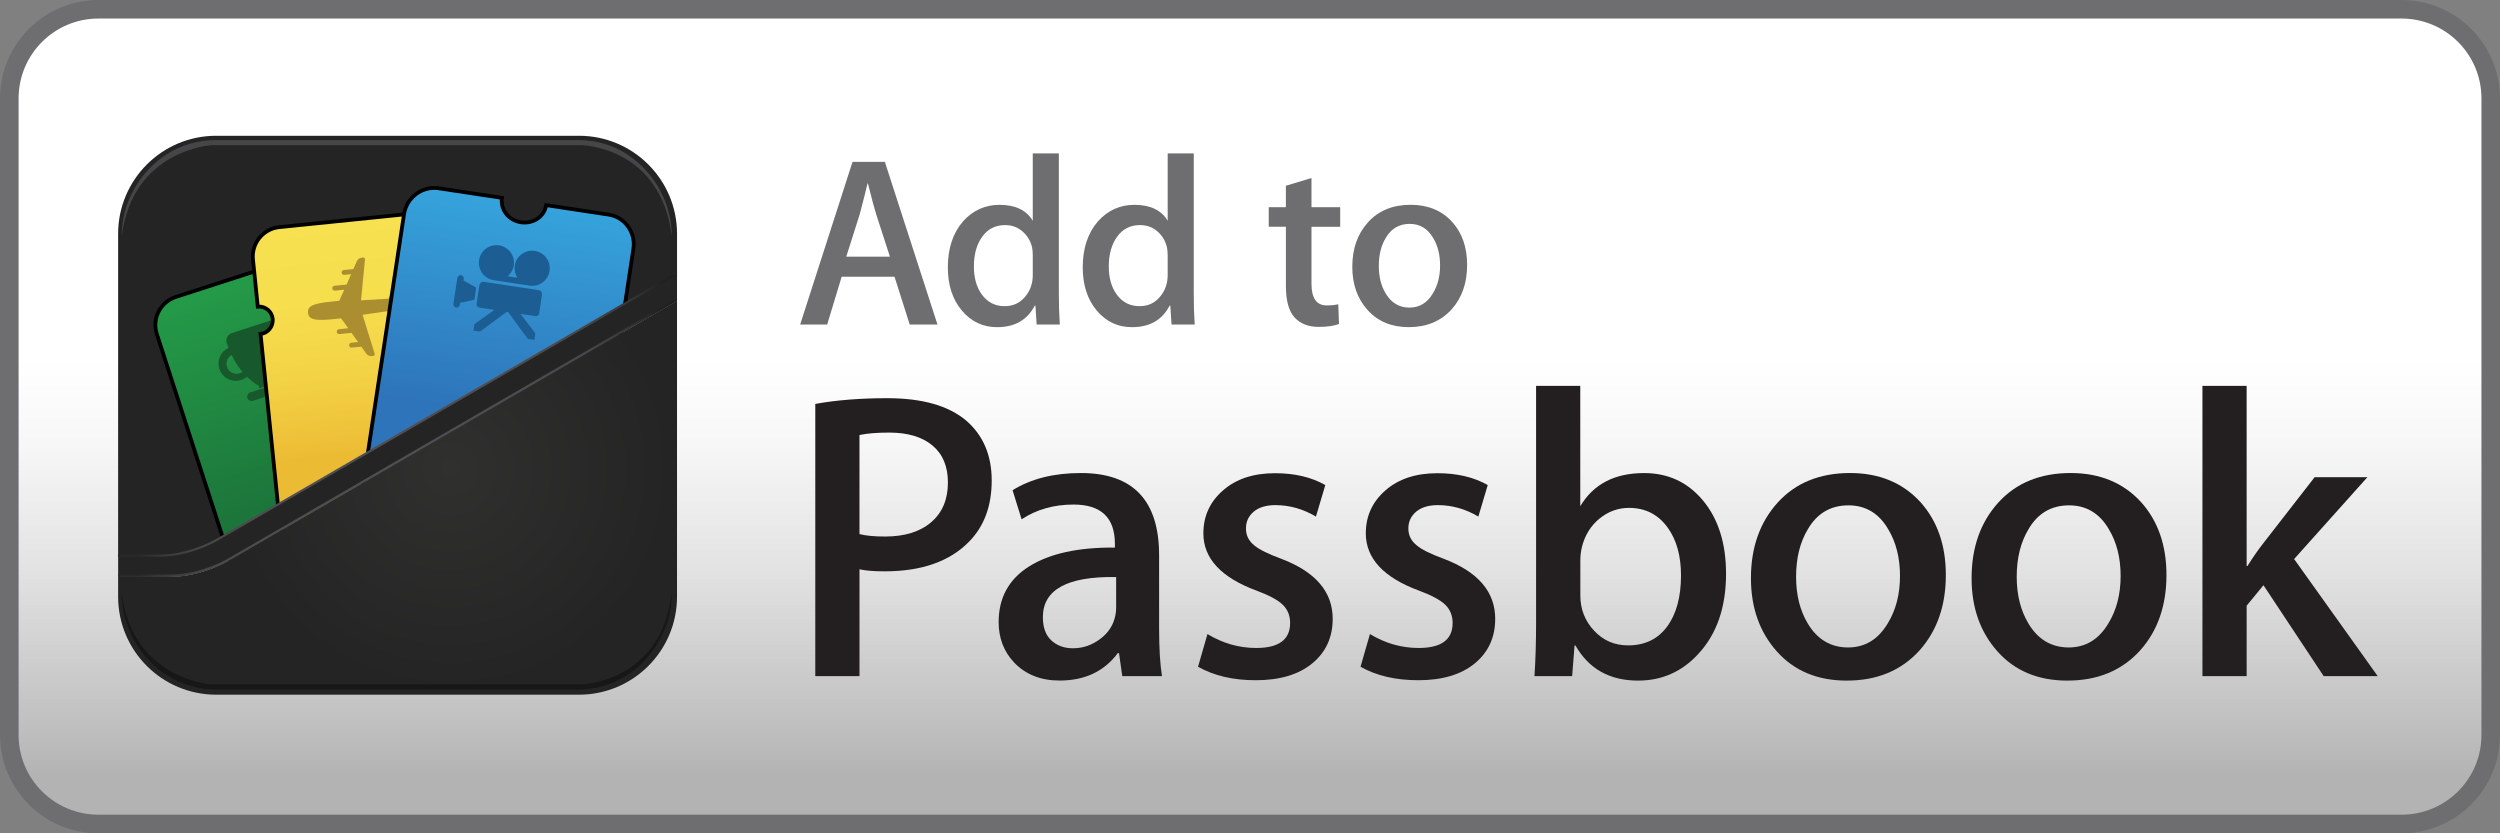 <?xml version="1.0" encoding="utf-8"?>
<!-- Generator: Adobe Illustrator 15.1.0, SVG Export Plug-In . SVG Version: 6.00 Build 0)  -->
<!DOCTYPE svg PUBLIC "-//W3C//DTD SVG 1.1//EN" "http://www.w3.org/Graphics/SVG/1.1/DTD/svg11.dtd">
<svg version="1.1" id="Layer_1" xmlns="http://www.w3.org/2000/svg" xmlns:xlink="http://www.w3.org/1999/xlink" x="0px" y="0px"
	 width="120px" height="40px" viewBox="0 0 120 40" enable-background="new 0 0 120 40" xml:space="preserve">
<rect x="0" y="0" width="120" height="40" fill="#808080" stroke="none"/>
<g>
	<g>
		<path fill="#6E6E71" d="M115.273,40H4.726C2.12,40,0,37.883,0,35.281V4.721C0,2.118,2.12,0,4.726,0h110.547
			C117.879,0,120,2.118,120,4.721v30.56C120,37.883,117.879,40,115.273,40L115.273,40z"/>
		
			<linearGradient id="SVGID_1_" gradientUnits="userSpaceOnUse" x1="60.001" y1="571.89" x2="60.001" y2="610.106" gradientTransform="matrix(1 0 0 1 0 -571)">
			<stop  offset="0.429" style="stop-color:#FFFFFF"/>
			<stop  offset="0.534" style="stop-color:#F7F7F7"/>
			<stop  offset="0.695" style="stop-color:#E2E2E2"/>
			<stop  offset="0.891" style="stop-color:#BFBFBF"/>
			<stop  offset="0.951" style="stop-color:#B3B3B3"/>
		</linearGradient>
		<path fill="url(#SVGID_1_)" d="M119.109,35.281c0,2.113-1.715,3.824-3.836,3.824H4.726c-2.117,0-3.833-1.711-3.833-3.824V4.721
			c0-2.112,1.716-3.831,3.833-3.831h110.547c2.121,0,3.836,1.718,3.836,3.831V35.281z"/>
		<path fill="#242424" d="M10.57,25.816l21.692-12.565h0.236v-2.027c0-2.6-2.108-4.707-4.706-4.707H10.377
			c-2.6,0-4.707,2.107-4.707,4.707v15.44c0.346,0,0.948,0,1.964,0C9.249,26.664,10.57,25.816,10.57,25.816z"/>
		
			<linearGradient id="SVGID_2_" gradientUnits="userSpaceOnUse" x1="-1617.638" y1="1834.125" x2="-1617.638" y2="1848.34" gradientTransform="matrix(0.951 -0.308 0.308 0.951 985.812 -2230.484)">
			<stop  offset="0" style="stop-color:#259E49"/>
			<stop  offset="1" style="stop-color:#1A6E38"/>
		</linearGradient>
		<path fill="url(#SVGID_2_)" stroke="#000000" stroke-width="0.183" stroke-miterlimit="10" d="M18.13,12.601l4.161,12.838
			c0.241,0.744-0.166,1.541-0.91,1.78l-7.908,2.565c-0.744,0.24-1.542-0.167-1.783-0.911L7.528,16.036
			c-0.241-0.743,0.167-1.542,0.911-1.783l7.908-2.562C17.09,11.45,17.888,11.857,18.13,12.601z"/>
		<path fill="#17582C" d="M12.456,18.532l-0.037,0.012l0.029,0.092l2.251-0.729l-0.03-0.092l-0.244,0.079
			c0.095-0.182,0.539-1.147,0.063-2.613c-0.055-0.168-0.273-0.295-0.433-0.242l-2.946,0.954c-0.158,0.052-0.289,0.274-0.233,0.446
			c0.028,0.088,0.06,0.174,0.091,0.255c-0.375,0.176-0.569,0.606-0.438,1.011c0.142,0.437,0.61,0.676,1.047,0.533
			c0.105-0.033,0.198-0.086,0.278-0.153C12.134,18.358,12.372,18.491,12.456,18.532z M11.501,17.921
			c-0.253,0.082-0.524-0.056-0.606-0.309c-0.072-0.223,0.026-0.46,0.224-0.57c0.162,0.334,0.342,0.599,0.519,0.81
			C11.598,17.88,11.551,17.905,11.501,17.921z"/>
		<path fill="#17582C" d="M14.979,17.876l-2.972,0.964c-0.107,0.036-0.165,0.153-0.129,0.263c0.036,0.109,0.151,0.172,0.258,0.138
			l2.971-0.964c0.107-0.035,0.165-0.152,0.129-0.263C15.201,17.903,15.085,17.844,14.979,17.876z"/>
		
			<linearGradient id="SVGID_3_" gradientUnits="userSpaceOnUse" x1="17.612" y1="581.477" x2="18.662" y2="592.72" gradientTransform="matrix(1 0 0 1 0 -571)">
			<stop  offset="0" style="stop-color:#F7E150"/>
			<stop  offset="0.343" style="stop-color:#F6DE4D"/>
			<stop  offset="0.639" style="stop-color:#F3D346"/>
			<stop  offset="0.917" style="stop-color:#EEC139"/>
			<stop  offset="0.994" style="stop-color:#ECBB34"/>
		</linearGradient>
		<path fill="url(#SVGID_3_)" stroke="#000000" stroke-width="0.183" stroke-miterlimit="10" d="M23.575,14.902
			c-0.363,0.037-0.687-0.228-0.724-0.591s0.227-0.687,0.59-0.724c0.006,0,0.012,0,0.019-0.001l-0.231-2.261
			c-0.079-0.779-0.774-1.345-1.552-1.266l-8.27,0.843c-0.778,0.08-1.344,0.775-1.265,1.553l0.231,2.262
			c0.359-0.032,0.679,0.23,0.716,0.59c0.036,0.36-0.224,0.683-0.583,0.723l1.005,9.852c0.079,0.779,0.774,1.345,1.553,1.267
			l8.271-0.844c0.777-0.08,1.344-0.773,1.265-1.554L23.593,14.9C23.587,14.9,23.581,14.902,23.575,14.902z"/>
		<path fill="#AA8E30" d="M19.13,14.418c0,0,0.184-0.599,0.153-0.892c-0.004-0.043-0.041-0.078-0.083-0.074l-0.08,0.008
			c-0.051,0.006-0.077,0.049-0.1,0.106c-0.016,0.039-0.371,0.771-0.371,0.771l-1.318,0.079c0,0,0.173-1.849,0.184-1.905
			c0.018-0.088,0.004-0.162-0.114-0.15c-0.148,0.016-0.221,0.072-0.273,0.177c-0.009,0.019-0.074,0.167-0.166,0.374l-0.458,0.047
			c-0.065,0.007-0.112,0.064-0.105,0.13c0.006,0.064,0.064,0.111,0.129,0.106l0.326-0.034c-0.07,0.158-0.145,0.33-0.218,0.497
			l-0.581,0.059c-0.065,0.006-0.112,0.064-0.105,0.129c0.006,0.064,0.064,0.111,0.129,0.105l0.447-0.047
			c-0.11,0.248-0.203,0.451-0.242,0.534l-0.387,0.04c-0.872,0.09-1.145,0.209-1.111,0.542c0.034,0.335,0.371,0.386,1.248,0.296
			l0.338-0.035c0.059,0.077,0.189,0.258,0.344,0.475l-0.448,0.046c-0.064,0.006-0.112,0.063-0.105,0.13
			c0.007,0.064,0.064,0.111,0.13,0.104l0.581-0.059c0.105,0.148,0.214,0.303,0.314,0.442l-0.327,0.032
			c-0.064,0.008-0.111,0.064-0.105,0.129c0.007,0.065,0.064,0.113,0.129,0.106l0.458-0.047c0.132,0.187,0.226,0.319,0.239,0.335
			c0.072,0.092,0.156,0.133,0.303,0.118c0.118-0.012,0.116-0.088,0.081-0.171c-0.022-0.052-0.562-1.81-0.562-1.81l1.308-0.189
			c0,0,0.491,0.626,0.515,0.663c0.033,0.049,0.067,0.088,0.119,0.082l0.082-0.008c0.042-0.006,0.07-0.047,0.065-0.091
			c-0.03-0.294-0.329-0.84-0.329-0.84L19.13,14.418z"/>
		
			<linearGradient id="SVGID_4_" gradientUnits="userSpaceOnUse" x1="654.158" y1="-108.523" x2="654.158" y2="-97.369" gradientTransform="matrix(0.989 0.15 -0.15 0.989 -637.934 19.16)">
			<stop  offset="0" style="stop-color:#35A2DB"/>
			<stop  offset="0.894" style="stop-color:#2E74BA"/>
		</linearGradient>
		<path fill="url(#SVGID_4_)" stroke="#000000" stroke-width="0.183" stroke-miterlimit="10" d="M29.221,10.302l-3.004-0.456
			c-0.083,0.544-0.625,0.912-1.211,0.823c-0.587-0.088-0.996-0.601-0.914-1.172L21.01,9.03c-0.773-0.09-1.497,0.467-1.615,1.24
			l-2.016,13.314c-0.118,0.771,0.413,1.493,1.186,1.609l8.212,1.244c0.773,0.117,1.494-0.414,1.61-1.188l2.017-13.314
			C30.521,11.165,29.995,10.419,29.221,10.302z"/>
		<polygon fill="#1C5E93" points="21.897,14.765 21.893,14.763 21.887,14.763 		"/>
		<path fill="#1C5E93" d="M22.857,13.802l-0.613-0.338l0.015-0.072c0.012-0.086-0.045-0.167-0.13-0.182
			c-0.086-0.011-0.165,0.049-0.178,0.135l-0.188,1.236c-0.013,0.086,0.044,0.166,0.13,0.182c0.085,0.011,0.166-0.049,0.179-0.135
			l0.014-0.093l0.687-0.146L22.857,13.802z"/>
		<path fill="#1C5E93" d="M25.881,15.04l0.136-0.902c0.014-0.088-0.044-0.168-0.133-0.206l-2.692-0.409
			c-0.089,0.012-0.167,0.071-0.18,0.159l-0.137,0.903c-0.013,0.089,0.044,0.167,0.132,0.18l0.721,0.11l-0.956,0.685l-0.047,0.31
			l0.311,0.048l1.292-0.952l0.058,0.009l0.951,1.293l0.312,0.047l0.047-0.312l-0.711-0.936l0.716,0.107
			C25.789,15.187,25.868,15.129,25.881,15.04z"/>
		<path fill="#1C5E93" d="M26.378,13.003c0.07-0.461-0.247-0.891-0.708-0.961c-0.461-0.068-0.891,0.248-0.961,0.708
			c-0.032,0.211,0.018,0.413,0.124,0.581L24.37,13.26c0.151-0.127,0.259-0.308,0.291-0.52c0.07-0.463-0.247-0.894-0.706-0.964
			c-0.46-0.068-0.89,0.248-0.96,0.711c-0.069,0.455,0.237,0.88,0.686,0.959l0,0l0.02,0.004c0.001,0,0.001,0,0.002,0s0.001,0,0.002,0
			l1.692,0.258c0.007,0,0.015,0.001,0.022,0.002c0.007,0.002,0.014,0.004,0.021,0.004h0.001l0,0
			C25.893,13.77,26.31,13.456,26.378,13.003z"/>
		<path fill="#242424" d="M8.159,27.686c1.613,0,2.934-0.846,2.934-0.846l21.404-12.4v-1.188h-0.236L10.57,25.816
			c0,0-1.321,0.848-2.935,0.848c-1.017,0-1.618,0-1.964,0v1.021C6.2,27.686,6.987,27.686,8.159,27.686z"/>
		
			<radialGradient id="SVGID_5_" cx="21.599" cy="593.503" r="10.663" gradientTransform="matrix(1 0 0 1 0 -571)" gradientUnits="userSpaceOnUse">
			<stop  offset="0" style="stop-color:#30302F"/>
			<stop  offset="1" style="stop-color:#242424"/>
		</radialGradient>
		<path fill="url(#SVGID_5_)" d="M8.159,27.686c-1.172,0-1.959,0-2.489,0v0.953c0,2.601,2.107,4.706,4.707,4.706h17.414
			c2.598,0,4.706-2.105,4.706-4.706v-14.2l-21.404,12.4C11.093,26.84,9.772,27.686,8.159,27.686z"/>
		<path fill="#454647" d="M5.84,11.356c0-0.799,0.203-1.552,0.559-2.208c0.785-1.444,2.211-2.425,3.969-2.425h17.377
			c1.774,0,3.185,0.998,3.963,2.463c0.344,0.646,0.539,1.386,0.539,2.17c-0.515-4.311-4.319-4.387-4.319-4.387s-14.403,0-17.782,0
			C10.147,6.97,6.356,7.188,5.84,11.356z"/>
		<path fill="#171718" d="M5.84,28.458c0,0.8,0.203,1.551,0.559,2.209c0.785,1.442,2.211,2.426,3.969,2.426h17.377
			c1.774,0,3.185-1,3.963-2.464c0.344-0.646,0.539-1.386,0.539-2.171c-0.515,4.31-4.319,4.39-4.319,4.39s-14.403,0-17.782,0
			C10.147,32.848,6.356,32.627,5.84,28.458z"/>
		<g>
			<path fill="#231F20" d="M47.602,23.062c0,1.218-0.359,2.192-1.077,2.928c-0.927,0.955-2.279,1.434-4.055,1.434
				c-0.522,0-0.927-0.031-1.214-0.098v5.128h-2.122V19.388c1.009-0.184,2.162-0.275,3.458-0.275c1.677,0,2.94,0.36,3.792,1.08
				C47.195,20.9,47.602,21.855,47.602,23.062z M45.5,23.159c0-0.772-0.248-1.365-0.744-1.777c-0.495-0.413-1.187-0.618-2.073-0.618
				c-0.587,0-1.062,0.038-1.428,0.117v4.755c0.3,0.078,0.71,0.117,1.232,0.117c0.939,0,1.675-0.229,2.21-0.688
				C45.232,24.607,45.5,23.973,45.5,23.159z"/>
			<path fill="#231F20" d="M55.775,32.453h-1.906l-0.157-1.102h-0.059c-0.655,0.879-1.585,1.315-2.79,1.315
				c-0.904,0-1.631-0.288-2.181-0.862c-0.498-0.523-0.747-1.174-0.747-1.945c0-1.166,0.488-2.058,1.464-2.672
				c0.976-0.615,2.348-0.918,4.116-0.904v-0.178c0-1.256-0.662-1.887-1.984-1.887c-0.943,0-1.775,0.235-2.495,0.707l-0.433-1.395
				c0.891-0.553,1.984-0.825,3.281-0.825c2.502,0,3.753,1.315,3.753,3.949v3.517C55.638,31.13,55.684,31.891,55.775,32.453z
				 M53.575,29.172v-1.474c-2.345-0.039-3.517,0.603-3.517,1.926c0,0.498,0.137,0.871,0.41,1.12
				c0.273,0.249,0.619,0.373,1.036,0.373c0.469,0,0.902-0.146,1.299-0.442c0.397-0.295,0.642-0.671,0.733-1.13
				C53.562,29.439,53.575,29.316,53.575,29.172z"/>
			<path fill="#231F20" d="M63.969,29.702c0,0.892-0.328,1.604-0.982,2.142s-1.561,0.807-2.711,0.807
				c-1.087,0-2.01-0.217-2.77-0.647l0.452-1.569c0.733,0.443,1.513,0.668,2.338,0.668c1.087,0,1.63-0.399,1.63-1.199
				c0-0.354-0.116-0.646-0.354-0.875c-0.233-0.229-0.653-0.455-1.256-0.678c-1.703-0.629-2.554-1.547-2.554-2.75
				c0-0.826,0.314-1.515,0.943-2.062c0.629-0.551,1.46-0.825,2.495-0.825c0.942,0,1.747,0.188,2.415,0.569l-0.45,1.513
				c-0.615-0.366-1.265-0.55-1.945-0.55c-0.444,0-0.793,0.105-1.041,0.314c-0.249,0.209-0.373,0.479-0.373,0.805
				c0,0.328,0.13,0.597,0.393,0.807c0.223,0.196,0.655,0.412,1.297,0.648C63.143,27.443,63.969,28.405,63.969,29.702z"/>
			<path fill="#231F20" d="M71.77,29.702c0,0.892-0.328,1.604-0.981,2.142c-0.655,0.537-1.562,0.807-2.712,0.807
				c-1.088,0-2.012-0.217-2.771-0.647l0.451-1.569c0.732,0.443,1.514,0.668,2.338,0.668c1.088,0,1.631-0.399,1.631-1.199
				c0-0.354-0.117-0.646-0.354-0.875c-0.234-0.229-0.655-0.455-1.258-0.678c-1.702-0.629-2.555-1.547-2.555-2.75
				c0-0.826,0.313-1.515,0.942-2.062c0.628-0.551,1.46-0.825,2.495-0.825c0.941,0,1.748,0.188,2.416,0.569l-0.451,1.513
				c-0.615-0.366-1.266-0.55-1.943-0.55c-0.445,0-0.793,0.105-1.041,0.314c-0.25,0.209-0.375,0.479-0.375,0.805
				c0,0.328,0.131,0.597,0.395,0.807c0.223,0.196,0.654,0.412,1.297,0.648C70.943,27.443,71.77,28.405,71.77,29.702z"/>
			<path fill="#231F20" d="M82.85,27.541c0,1.611-0.445,2.896-1.336,3.852c-0.785,0.854-1.748,1.276-2.889,1.276
				c-1.361,0-2.363-0.562-3.006-1.688h-0.04l-0.117,1.475h-1.808c0.052-0.771,0.078-1.631,0.078-2.574V18.522h2.121v5.776
				c0.633-1.062,1.652-1.591,3.062-1.591c1.159,0,2.104,0.441,2.836,1.326S82.85,26.087,82.85,27.541z M80.688,27.62
				c0-0.931-0.209-1.69-0.627-2.279c-0.459-0.642-1.082-0.963-1.867-0.963c-0.522,0-0.994,0.17-1.414,0.511
				c-0.42,0.342-0.7,0.793-0.846,1.355c-0.053,0.223-0.078,0.445-0.078,0.668v1.67c0,0.654,0.22,1.219,0.658,1.689
				c0.438,0.473,0.984,0.707,1.641,0.707c0.8,0,1.422-0.302,1.865-0.902C80.465,29.475,80.688,28.654,80.688,27.62z"/>
			<path fill="#231F20" d="M93.4,27.6c0,1.469-0.42,2.674-1.258,3.615c-0.877,0.971-2.043,1.454-3.498,1.454
				c-1.4,0-2.519-0.465-3.351-1.396s-1.248-2.104-1.248-3.519c0-1.479,0.431-2.69,1.287-3.635c0.856-0.94,2.015-1.414,3.469-1.414
				c1.4,0,2.527,0.465,3.38,1.396C92.994,25.007,93.4,26.173,93.4,27.6z M91.2,27.648c0-0.875-0.19-1.625-0.57-2.252
				c-0.444-0.758-1.08-1.139-1.905-1.139c-0.852,0-1.5,0.381-1.945,1.139c-0.379,0.627-0.568,1.391-0.568,2.291
				c0,0.875,0.189,1.627,0.568,2.254c0.459,0.758,1.103,1.137,1.928,1.137c0.812,0,1.445-0.387,1.904-1.156
				C91.004,29.282,91.2,28.523,91.2,27.648z"/>
			<path fill="#231F20" d="M103.99,27.6c0,1.469-0.42,2.674-1.258,3.615c-0.877,0.971-2.043,1.454-3.498,1.454
				c-1.4,0-2.519-0.465-3.351-1.396s-1.247-2.104-1.247-3.519c0-1.479,0.43-2.69,1.286-3.635c0.856-0.94,2.015-1.414,3.47-1.414
				c1.399,0,2.526,0.465,3.379,1.396C103.584,25.007,103.99,26.173,103.99,27.6z M101.79,27.648c0-0.875-0.19-1.625-0.569-2.252
				c-0.445-0.758-1.08-1.139-1.906-1.139c-0.852,0-1.5,0.381-1.943,1.139c-0.38,0.627-0.57,1.391-0.57,2.291
				c0,0.875,0.19,1.627,0.57,2.254c0.458,0.758,1.102,1.137,1.926,1.137c0.812,0,1.447-0.387,1.905-1.156
				C101.594,29.282,101.79,28.523,101.79,27.648z"/>
			<path fill="#231F20" d="M114.129,32.453h-2.593l-2.89-4.362l-0.807,0.982v3.38h-2.122V18.522h2.122v8.646h0.039
				c0.264-0.419,0.52-0.786,0.768-1.102l2.457-3.162h2.533l-3.518,3.93L114.129,32.453z"/>
		</g>
		<g>
			<path fill="#6E6E71" d="M44.998,15.576h-1.332l-0.729-2.293H40.4l-0.695,2.293h-1.297l2.513-7.807h1.552L44.998,15.576z
				 M42.716,12.321l-0.66-2.039c-0.069-0.208-0.201-0.699-0.394-1.471h-0.023c-0.077,0.333-0.201,0.823-0.371,1.471l-0.648,2.039
				H42.716z"/>
			<path fill="#6E6E71" d="M50.871,15.576h-1.112l-0.058-0.903h-0.035c-0.355,0.687-0.958,1.031-1.807,1.031
				c-0.68,0-1.243-0.267-1.691-0.799c-0.448-0.533-0.672-1.224-0.672-2.073c0-0.911,0.244-1.648,0.734-2.212
				c0.474-0.525,1.056-0.788,1.747-0.788c0.761,0,1.293,0.255,1.596,0.765V7.364h1.251v6.695
				C50.824,14.607,50.839,15.113,50.871,15.576z M49.573,13.202v-0.938c0-0.163-0.012-0.293-0.035-0.394
				c-0.07-0.301-0.221-0.554-0.454-0.759c-0.232-0.205-0.512-0.307-0.837-0.307c-0.465,0-0.832,0.185-1.099,0.556
				c-0.267,0.371-0.401,0.846-0.401,1.425c0,0.556,0.128,1.008,0.384,1.355c0.271,0.371,0.636,0.556,1.093,0.556
				c0.411,0,0.74-0.154,0.989-0.463C49.453,13.947,49.573,13.603,49.573,13.202z"/>
			<path fill="#6E6E71" d="M57.345,15.576h-1.111l-0.059-0.903h-0.034c-0.355,0.687-0.958,1.031-1.807,1.031
				c-0.68,0-1.243-0.267-1.691-0.799c-0.448-0.533-0.672-1.224-0.672-2.073c0-0.911,0.244-1.648,0.734-2.212
				c0.474-0.525,1.056-0.788,1.747-0.788c0.762,0,1.294,0.255,1.597,0.765V7.364H57.3v6.695
				C57.299,14.607,57.314,15.113,57.345,15.576z M56.048,13.202v-0.938c0-0.163-0.012-0.293-0.035-0.394
				c-0.069-0.301-0.221-0.554-0.453-0.759c-0.233-0.205-0.512-0.307-0.838-0.307c-0.465,0-0.832,0.185-1.099,0.556
				c-0.267,0.371-0.401,0.846-0.401,1.425c0,0.556,0.128,1.008,0.384,1.355c0.271,0.371,0.636,0.556,1.093,0.556
				c0.411,0,0.74-0.154,0.989-0.463C55.928,13.947,56.048,13.603,56.048,13.202z"/>
			<path fill="#6E6E71" d="M64.329,10.885h-1.378v2.733c0,0.695,0.242,1.042,0.729,1.042c0.225,0,0.409-0.019,0.557-0.058
				l0.035,0.95c-0.248,0.092-0.57,0.139-0.974,0.139c-0.493,0-0.881-0.15-1.157-0.452c-0.279-0.301-0.418-0.807-0.418-1.518v-2.837
				H60.9V9.947h0.822V8.916l1.229-0.371v1.401h1.378V10.885z"/>
			<path fill="#6E6E71" d="M70.422,12.715c0,0.865-0.247,1.575-0.74,2.131c-0.519,0.571-1.205,0.857-2.062,0.857
				c-0.826,0-1.483-0.274-1.976-0.822c-0.492-0.548-0.734-1.24-0.734-2.074c0-0.872,0.253-1.586,0.759-2.143
				s1.188-0.834,2.044-0.834c0.826,0,1.49,0.274,1.992,0.822C70.184,11.186,70.422,11.874,70.422,12.715z M69.124,12.744
				c0-0.516-0.11-0.958-0.336-1.328c-0.263-0.447-0.638-0.67-1.123-0.67c-0.502,0-0.886,0.223-1.146,0.67
				c-0.227,0.37-0.336,0.82-0.336,1.351c0,0.516,0.109,0.959,0.336,1.329c0.27,0.446,0.646,0.669,1.135,0.669
				c0.479,0,0.854-0.227,1.123-0.681C69.009,13.707,69.124,13.26,69.124,12.744z"/>
		</g>
	</g>
	
		<linearGradient id="SVGID_6_" gradientUnits="userSpaceOnUse" x1="6.064" y1="19.98" x2="32.222" y2="19.98" gradientTransform="matrix(1 0 0 -1 0 41)">
		<stop  offset="0.022" style="stop-color:#292929"/>
		<stop  offset="0.029" style="stop-color:#2C2C2C"/>
		<stop  offset="0.082" style="stop-color:#3C3C3D"/>
		<stop  offset="0.148" style="stop-color:#474748"/>
		<stop  offset="0.24" style="stop-color:#4D4D4F"/>
		<stop  offset="0.497" style="stop-color:#4F4F51"/>
		<stop  offset="0.748" style="stop-color:#4D4D4F"/>
		<stop  offset="0.839" style="stop-color:#474748"/>
		<stop  offset="0.904" style="stop-color:#3B3B3D"/>
		<stop  offset="0.955" style="stop-color:#2B2B2C"/>
		<stop  offset="0.98" style="stop-color:#212121"/>
	</linearGradient>
	<path fill="url(#SVGID_6_)" d="M8.159,27.686H5.67V27.58h2.489c1.58,0,2.893-0.829,2.906-0.836l21.376-12.39l0.052,0.091
		L11.12,26.833C11.108,26.84,9.77,27.686,8.159,27.686z"/>
	
		<linearGradient id="SVGID_7_" gradientUnits="userSpaceOnUse" x1="6.081" y1="21.035" x2="32.275" y2="21.035" gradientTransform="matrix(1 0 0 -1 0 41)">
		<stop  offset="0.022" style="stop-color:#292929"/>
		<stop  offset="0.029" style="stop-color:#2C2C2C"/>
		<stop  offset="0.082" style="stop-color:#3C3C3D"/>
		<stop  offset="0.148" style="stop-color:#474748"/>
		<stop  offset="0.24" style="stop-color:#4D4D4F"/>
		<stop  offset="0.497" style="stop-color:#4F4F51"/>
		<stop  offset="0.748" style="stop-color:#4D4D4F"/>
		<stop  offset="0.839" style="stop-color:#474748"/>
		<stop  offset="0.904" style="stop-color:#3B3B3D"/>
		<stop  offset="0.955" style="stop-color:#2B2B2C"/>
		<stop  offset="0.98" style="stop-color:#212121"/>
	</linearGradient>
	<path fill="url(#SVGID_7_)" d="M7.626,26.725H5.662V26.62h1.965c1.58,0,2.893-0.829,2.906-0.839l21.706-12.575h0.25v0.105h-0.222
		l-21.68,12.56C10.576,25.88,9.237,26.725,7.626,26.725z"/>
</g>
</svg>
